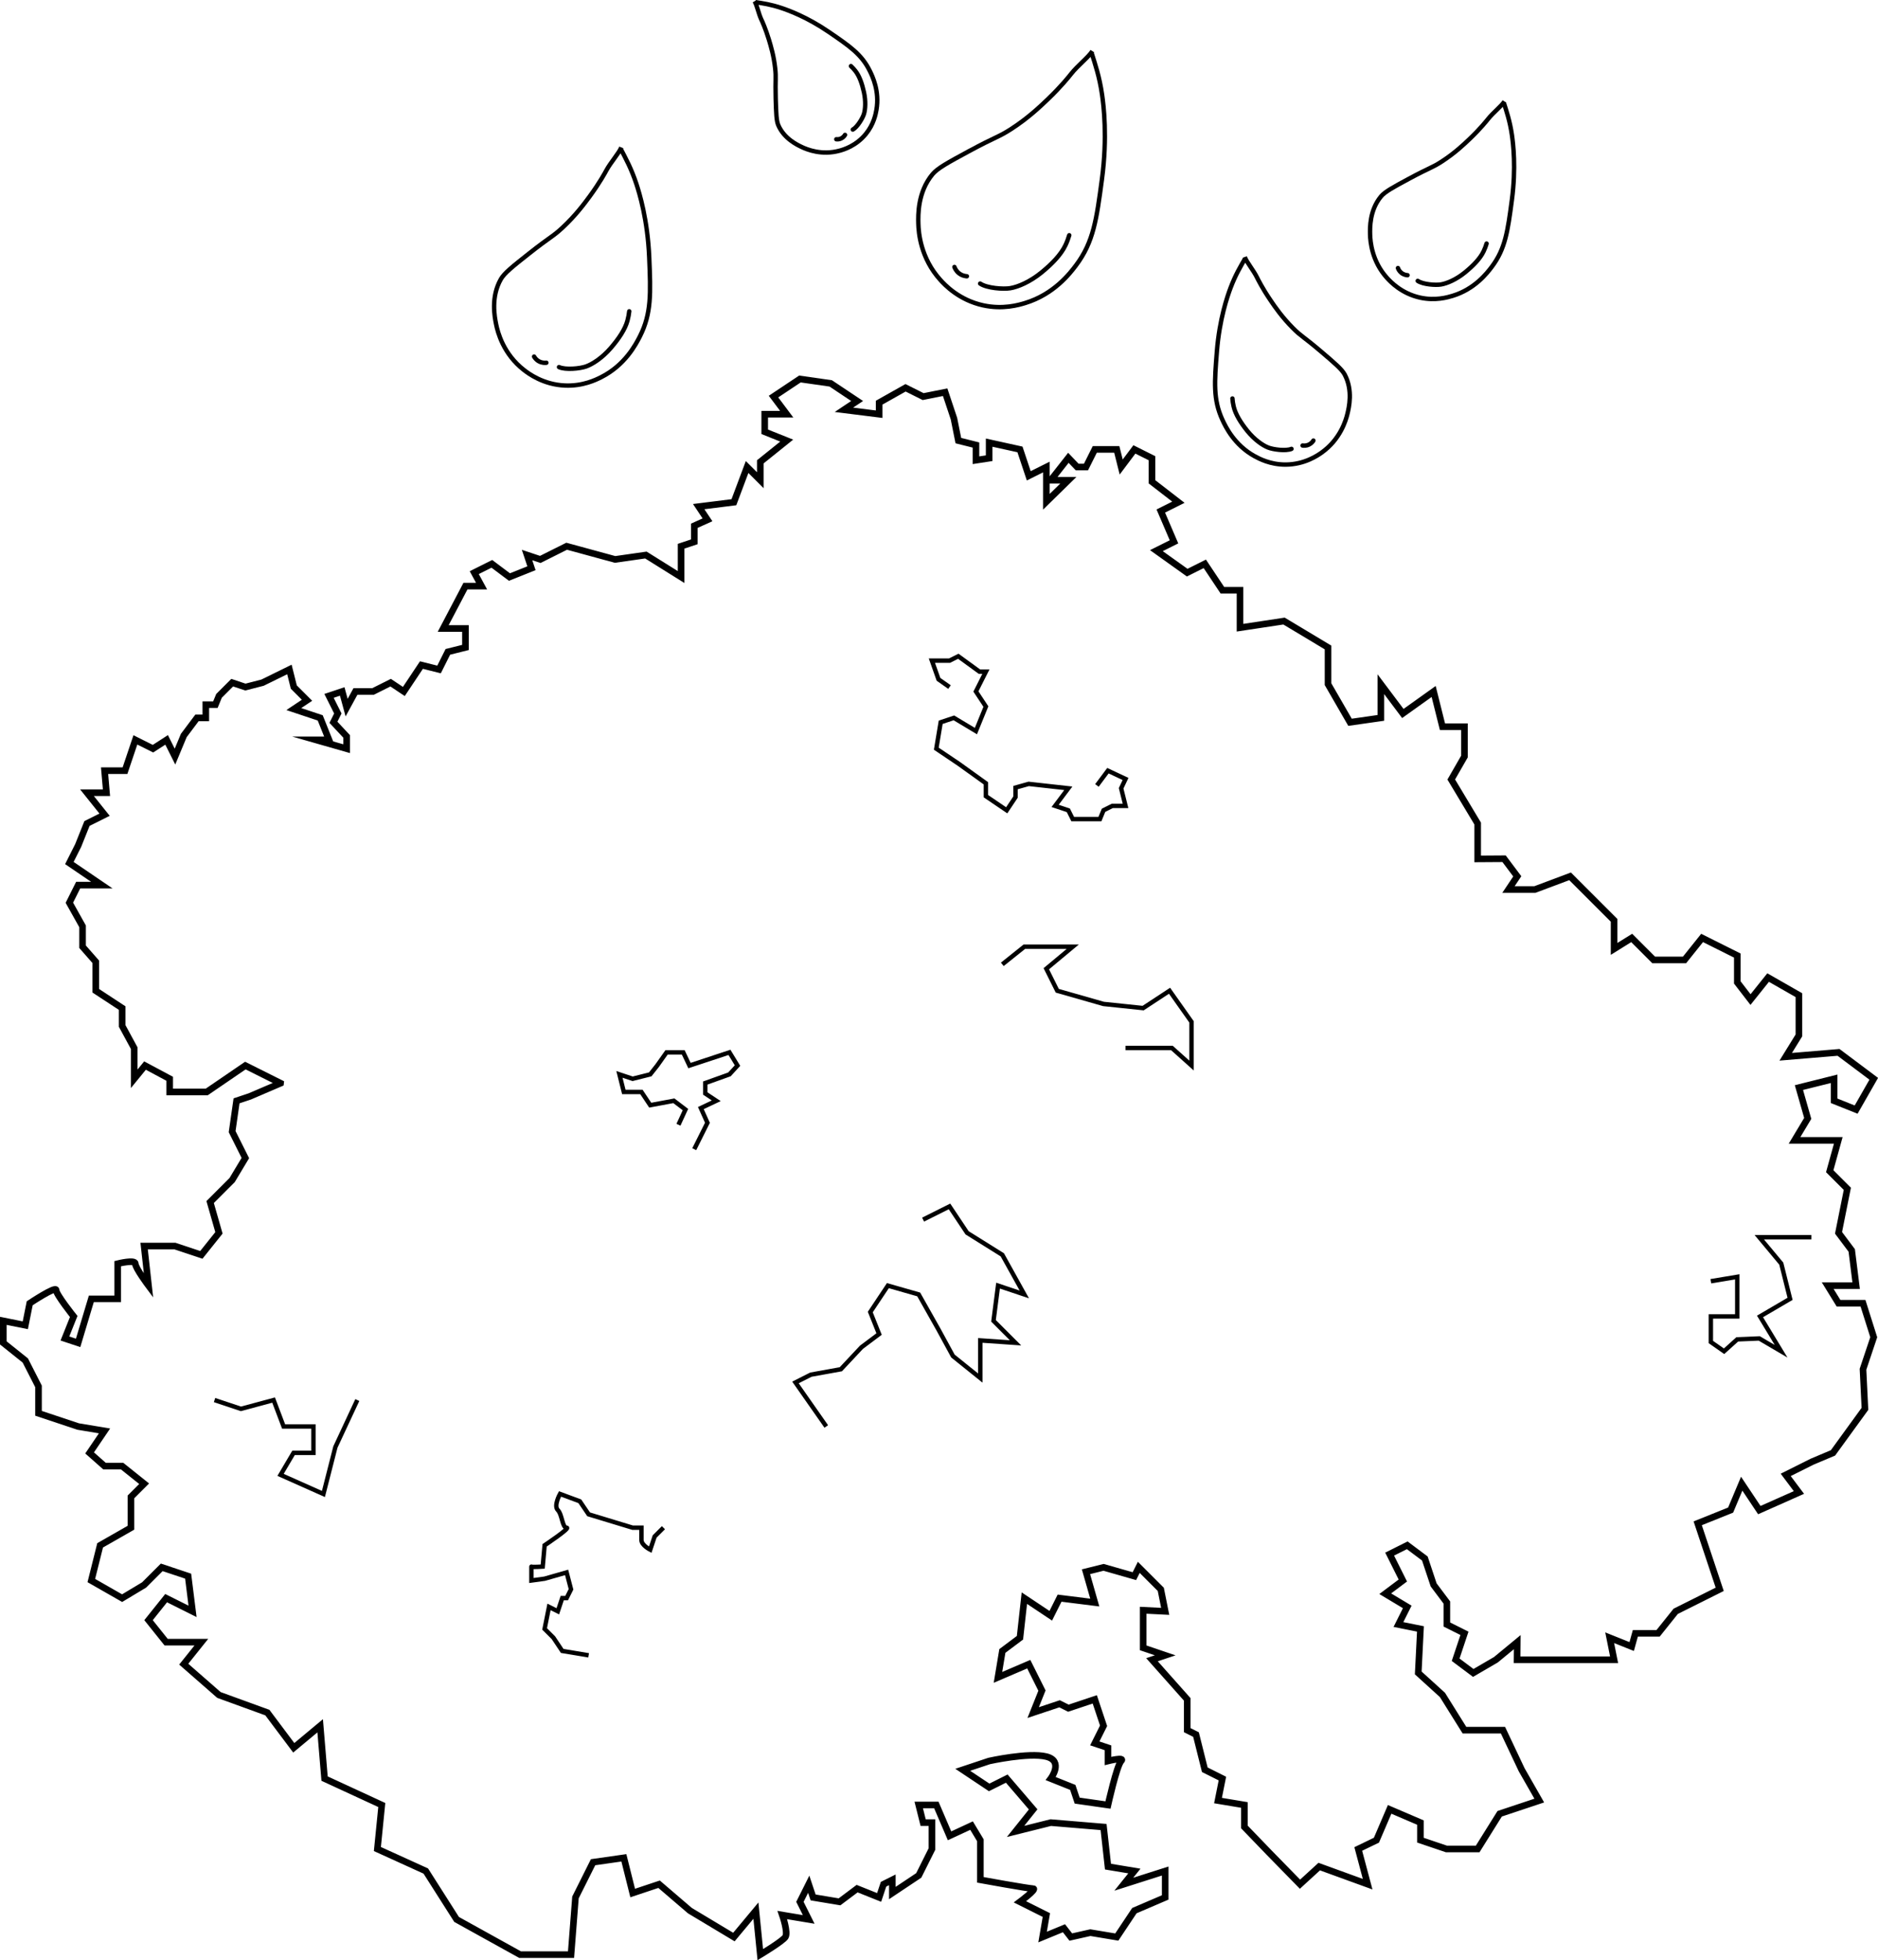 <?xml version="1.0" encoding="UTF-8"?>
<svg id="Layer_1" data-name="Layer 1" xmlns="http://www.w3.org/2000/svg" viewBox="0 0 426.73 445.37">
  <defs>
    <style>
      .cls-1 {
        stroke-width: 1.5px;
      }

      .cls-1, .cls-2, .cls-3 {
        fill: none;
        stroke: #000;
        stroke-miterlimit: 10;
      }

      .cls-2 {
        stroke-linecap: round;
      }
    </style>
  </defs>
  <g>
    <path class="cls-1" d="M63.75,246.11l-8-4-8.78,6h-8.41v-3l-5.61-3-2.45,3v-6.95l-2.74-5.05v-4.06l-6-3.94v-6.58l-3-3.42v-4.64l-3-5.36,2-4h5.38l-7.38-5.02,2-3.98,2-5,4-2-4-5h4.43l-.43-5h4.64l2.36-7,4,2,3.1-2,1.9,3.8,2-4.8,3-4h2v-3h2.18l.82-2,3-3,3,1,3.89-1,6.11-3,1,4,3,3-3,2,6,2,2,5h-3l7,2v-2.79l-3-3.21,1-2-2-4,3-1,1,3.67,2-3.67h4l4-2,3,2,4-6,4,1,2-4,4-1v-4.31h-5.06l5.06-9.63h3.66l-1.66-3.06,4-2,4,3,5-2-1-3,3,1,6-3,11,3,7-1,8,5v-7l3-1v-3.65l3-1.35-2-3,8-1,3-8,3,3v-4.18l6-4.82-5-2v-4h5l-3-4,6-4,7,1,6,4-3,2,8,1v-2.62l6-3.38,4,2,5-1,2,6,1,5,4,1v3.46l3-.46v-3.54l7,1.54,2,6,4-2v7.9l5-4.9h-4l4-5.09,2,2.09h2l2-4h5l1,4,3-4,4,2v5.36l6,4.64-4,2,3,7-4,2,7,5,4-2,4,6h4v8.51l10-1.51,10,6v8.34l5,8.66,7-1v-7.66l5,6.66,7-5,2,8h5v6.78l-3,5.22,6,10v8.04l6-.04,3,4-2,3h6l8-3,10,10v6.49l4-2.49,5,5h7l4-5,8,4v6.11l3,3.89,4-5,7,4v9.14l-3,4.86,12-1,8,6-4,7-5-2v-5l-8,2,2,7-3,5h9.94l-1.94,7,4,4-2,10,3,4,1,8h-6.46l2.46,4h5.56l2.44,7.72-2.44,7.28.44,9-7.26,10-4.74,2-6,3,3,4-9,4-4-6-2.52,6-7.48,3,5,15-10,5-4,5h-5.17l-.83,3-5-2,1,5h-22.04l.04-4-4.85,4-5.15,3-4-3,2-6-4-2v-5l-3-4-2-6-4-3-4,2,3,6-4,3,5,3-2,4,5,1-.5,10,5.5,5,5,8h8.75l4.25,9,4,7-9,3-5,8h-7.08l-5.92-2v-4l-7-3-3,7-4.13,2,2.13,8-11-4-4.37,4-7.03-7.19-5.6-5.81v-5l-6-1,1-5-4-2-2-8-2-1v-7l-8-9,3-1-5-1.7v-8.54l5,.25-1-5-5-5-1,2-7-2-4,1,2,7-8-1-2,4-6-4-1,9-4,3-1,6,7-3,3,6-2,5,6-2,2,1,6-2,2,6-2,4,3,1v3s4-1,3,0-3,10-3,10l-7-1-1-3-5-2s3-4-1-5-13,1-13,1l-6,2,6,4,4-2,6,7-4,5,8-2,12,1,1,9,6,1-2.41,3,9.41-3v6l-7,3-4,6-6-1-4.45,1-1.55-2-4.86,2,.86-5-6-3s4-3,3-3-12-2-12-2v-9l-2-3.32-5,2.32-3-7h-4l1,4h2v6l-3,6-6,4v-3l-2,1-1,3-5-2-4,3-6-1-1-3-2,4,2,4-6-1s1.38,4,.69,5-5.69,4-5.69,4l-1-10-5,6-10-6-7-6-6,2-2-8-7,1-4,8-1.01,13h-11.57l-14.43-8-7-11-11-5,1-10-13-6-1-12-6,5-6-8-11-4-8-7,4-5h-8l-4-5,4-5,6,3-1-8-6-2-4,4-5,3-7-4,2-8,7-4v-7l3-3-5-4h-4l-3.39-3,3.39-5-6-1-9-3v-6.12l-3-5.88-5-4v-5.01l5,1.01,1-5s6-4,6-3,4,6,4,6l-2,5,3,1,3-10h6v-8s4-1,4,0,3,5,3,5l-1-9h7l6,2,4-5-2-7,5-5,3-5-3-6,1-7,3-1,7-3Z"/>
    <polyline class="cls-3" points="187.75 324.11 180.75 314.11 184.25 312.34 191.06 311.11 195.75 306.11 199.75 303.11 197.75 298.11 201.75 292.11 208.75 294.11 213.25 302.09 216.53 308.11 222.75 313.11 222.75 304.56 230.75 305.11 225.75 300.11 226.78 292.11 232.75 294.11 227.75 285.11 219.75 280.11 215.75 274.11 209.75 277.11"/>
    <polyline class="cls-3" points="388.75 291.11 394.75 290.11 394.75 299.11 388.75 299.11 388.75 304.92 391.75 307.02 394.75 304.32 399.75 304.11 404.71 307.02 399.92 299.11 406.75 295.11 404.75 287.11 399.75 281.11 411.6 281.11"/>
    <polyline class="cls-3" points="255.75 238.11 262.24 238.11 266.28 238.11 270.75 242.11 270.75 232.19 265.75 225.11 259.75 229.05 250.75 228.11 240.24 225.11 237.75 220.11 243.75 215.11 232.75 215.11 227.75 219.11"/>
    <polyline class="cls-3" points="157.75 261.11 160.75 255.11 159.25 251.77 162.75 250.11 160.25 248.45 160.25 246.08 165.75 244.11 167.58 242.11 165.75 239.11 156.67 242.11 155.25 239.11 151.46 239.11 149.33 242.11 147.75 244.11 143.75 245.11 140.75 244.11 141.75 248.11 145.75 248.11 147.75 251.11 153.12 250.11 155.75 252.11 154.16 255.56"/>
    <polyline class="cls-3" points="215.75 156.11 213.25 154.35 211.75 150.11 215.75 150.11 217.75 149.11 222.56 152.61 224.02 152.61 221.75 157.11 224.02 160.54 221.75 166.11 216.75 163.11 213.75 164.11 212.75 170.11 217.89 173.57 224.02 177.97 224.02 180.9 228.75 184.11 230.75 181.11 230.75 178.95 233.75 178.11 242.75 179.11 239.75 183.11 242.75 184.11 243.75 186.11 249.93 186.11 250.75 184.11 252.75 183.11 255.75 183.11 254.75 179.11 255.75 176.99 251.75 175.11 249.25 178.46"/>
    <path class="cls-3" d="M133.75,376.11l-6-1-2-3-2-2,1-5,2,1,1-3h1l1-2-1-3.84-5,1.43-3,.41s0-3.32,0-3.16,2.57,0,2.57,0l.43-4.84s6-4,5-4-1-3-2-4,.5-3.67.5-3.67l4.5,1.67,2,2.96,10,3.04h2v2.79c0,1.21,2,2.21,2,2.21l1-3,2-2"/>
    <polyline class="cls-3" points="48.75 318.11 54.75 320.11 62.17 318.11 64.44 324.11 71.23 324.11 71.23 330.11 66.7 330.11 63.75 335.11 73.49 339.45 76.21 328.78 81.19 318.11"/>
  </g>
  <g>
    <path class="cls-3" d="M141.08,33.9c1.09,2.1,2.34,4.32,3.52,7.88.68,2.07,2.56,8.14,2.92,16.72.34,8.13.53,12.7-2.12,17.94-.93,1.83-3.38,6.51-8.76,9.24-1.24.63-4.19,2.08-8.23,1.92-4.98-.2-8.34-2.74-9.37-3.54-4.66-3.63-5.95-8.57-6.31-10.38-.34-1.68-1.24-6.2,1.09-10.27.78-1.35,2.64-2.84,6.35-5.77,5.02-3.97,5.35-3.77,7.69-5.95,2.93-2.74,4.86-5.33,6.17-7.12,2.2-3,3.46-5.32,3.74-5.84,1-1.85,2.89-3.94,3.41-5.24"/>
    <path class="cls-2" d="M142.98,70.73c-.07.63-.19,1.34-.4,2.11-.54,1.99-1.99,4.15-3.82,6.26-1.94,2.24-4.12,3.64-5.6,4.17-1.35.48-4.65.82-6.14.14"/>
    <path class="cls-2" d="M124.15,82.42c-.25.03-.95.08-1.69-.32-.65-.35-.97-.86-1.1-1.08"/>
  </g>
  <g>
    <path class="cls-3" d="M282.9,58.78c-1.02,1.78-2.17,3.66-3.31,6.69-.66,1.76-2.49,6.95-3.08,14.35-.56,7.01-.87,10.96,1.25,15.56.74,1.61,2.72,5.73,7.29,8.26,1.06.58,3.57,1.93,7.07,1.92,4.33-.02,7.32-2.1,8.24-2.76,4.16-2.99,5.44-7.22,5.81-8.77.35-1.44,1.28-5.32-.61-8.91-.63-1.19-2.2-2.54-5.31-5.19-4.22-3.59-4.51-3.42-6.47-5.39-2.45-2.46-4.04-4.76-5.11-6.35-1.81-2.66-2.82-4.7-3.05-5.16-.8-1.63-2.38-3.5-2.78-4.64"/>
    <path class="cls-2" d="M280.04,90.54c.04.55.12,1.17.28,1.83.41,1.74,1.59,3.65,3.1,5.53,1.61,1.99,3.45,3.28,4.72,3.78,1.15.46,4.01.85,5.32.31"/>
    <path class="cls-2" d="M295.98,101.23c.22.03.82.1,1.47-.23.57-.28.87-.71.99-.9"/>
  </g>
  <g>
    <path class="cls-3" d="M171.67.49c1.66.27,3.44.5,5.96,1.35,1.46.49,5.7,2,10.72,5.43,4.75,3.25,7.43,5.08,9.27,8.8.65,1.3,2.26,4.68,1.53,8.88-.17.97-.6,3.26-2.4,5.48-2.23,2.74-5.09,3.57-5.98,3.81-4.03,1.11-7.38-.26-8.56-.82-1.1-.52-4.04-1.92-5.36-4.97-.44-1.01-.49-2.7-.59-6.04-.12-4.53.13-4.63-.12-6.88-.31-2.82-.97-5.01-1.42-6.51-.77-2.52-1.55-4.22-1.73-4.59-.63-1.35-1.01-3.31-1.53-4.15"/>
    <path class="cls-2" d="M193.36,15.02c.33.31.68.68,1.02,1.12.9,1.15,1.51,2.89,1.93,4.82.45,2.05.32,3.88,0,4.94-.3.97-1.51,2.98-2.53,3.54"/>
    <path class="cls-2" d="M192.01,30.65c-.09.15-.36.57-.9.82-.47.22-.9.19-1.08.17"/>
  </g>
  <g>
    <path class="cls-3" d="M248.05,12.06c.8,2.56,1.76,5.27,2.37,9.46.35,2.43,1.25,9.57-.03,19.19-1.22,9.12-1.9,14.25-5.88,19.56-1.39,1.86-5.04,6.59-11.56,8.58-1.51.46-5.08,1.5-9.54.53-5.51-1.2-8.75-4.68-9.74-5.78-4.48-4.95-4.95-10.71-5-12.79-.05-1.94-.17-7.15,3.23-11.23,1.13-1.35,3.5-2.65,8.2-5.19,6.36-3.44,6.69-3.15,9.73-5.12,3.8-2.47,6.45-4.99,8.26-6.72,3.03-2.9,4.89-5.24,5.3-5.77,1.47-1.87,3.99-3.82,4.82-5.17"/>
    <path class="cls-2" d="M242.96,53.45c-.2.69-.48,1.46-.86,2.27-1,2.11-3.03,4.23-5.48,6.22-2.6,2.11-5.3,3.25-7.05,3.54-1.59.27-5.34,0-6.86-1.05"/>
    <path class="cls-2" d="M219.7,62.77c-.28-.02-1.07-.1-1.81-.69-.65-.52-.92-1.15-1.02-1.42"/>
  </g>
  <g>
    <path class="cls-3" d="M341.72,23.39c.62,1.97,1.36,4.07,1.83,7.3.27,1.88.97,7.39-.02,14.81-.94,7.04-1.47,11-4.54,15.1-1.08,1.44-3.89,5.09-8.93,6.62-1.16.35-3.92,1.16-7.36.41-4.25-.93-6.75-3.62-7.52-4.46-3.46-3.82-3.82-8.27-3.86-9.88-.04-1.5-.13-5.52,2.49-8.67.87-1.04,2.7-2.05,6.33-4,4.91-2.65,5.17-2.43,7.51-3.95,2.93-1.91,4.98-3.85,6.38-5.19,2.34-2.24,3.78-4.05,4.1-4.45,1.14-1.44,3.08-2.95,3.72-3.99"/>
    <path class="cls-2" d="M337.79,55.34c-.16.53-.37,1.13-.67,1.75-.77,1.63-2.34,3.26-4.23,4.8-2,1.63-4.09,2.51-5.45,2.74-1.23.21-4.12,0-5.3-.81"/>
    <path class="cls-2" d="M319.83,62.53c-.22-.01-.83-.08-1.4-.53-.5-.4-.71-.89-.78-1.1"/>
  </g>
</svg>